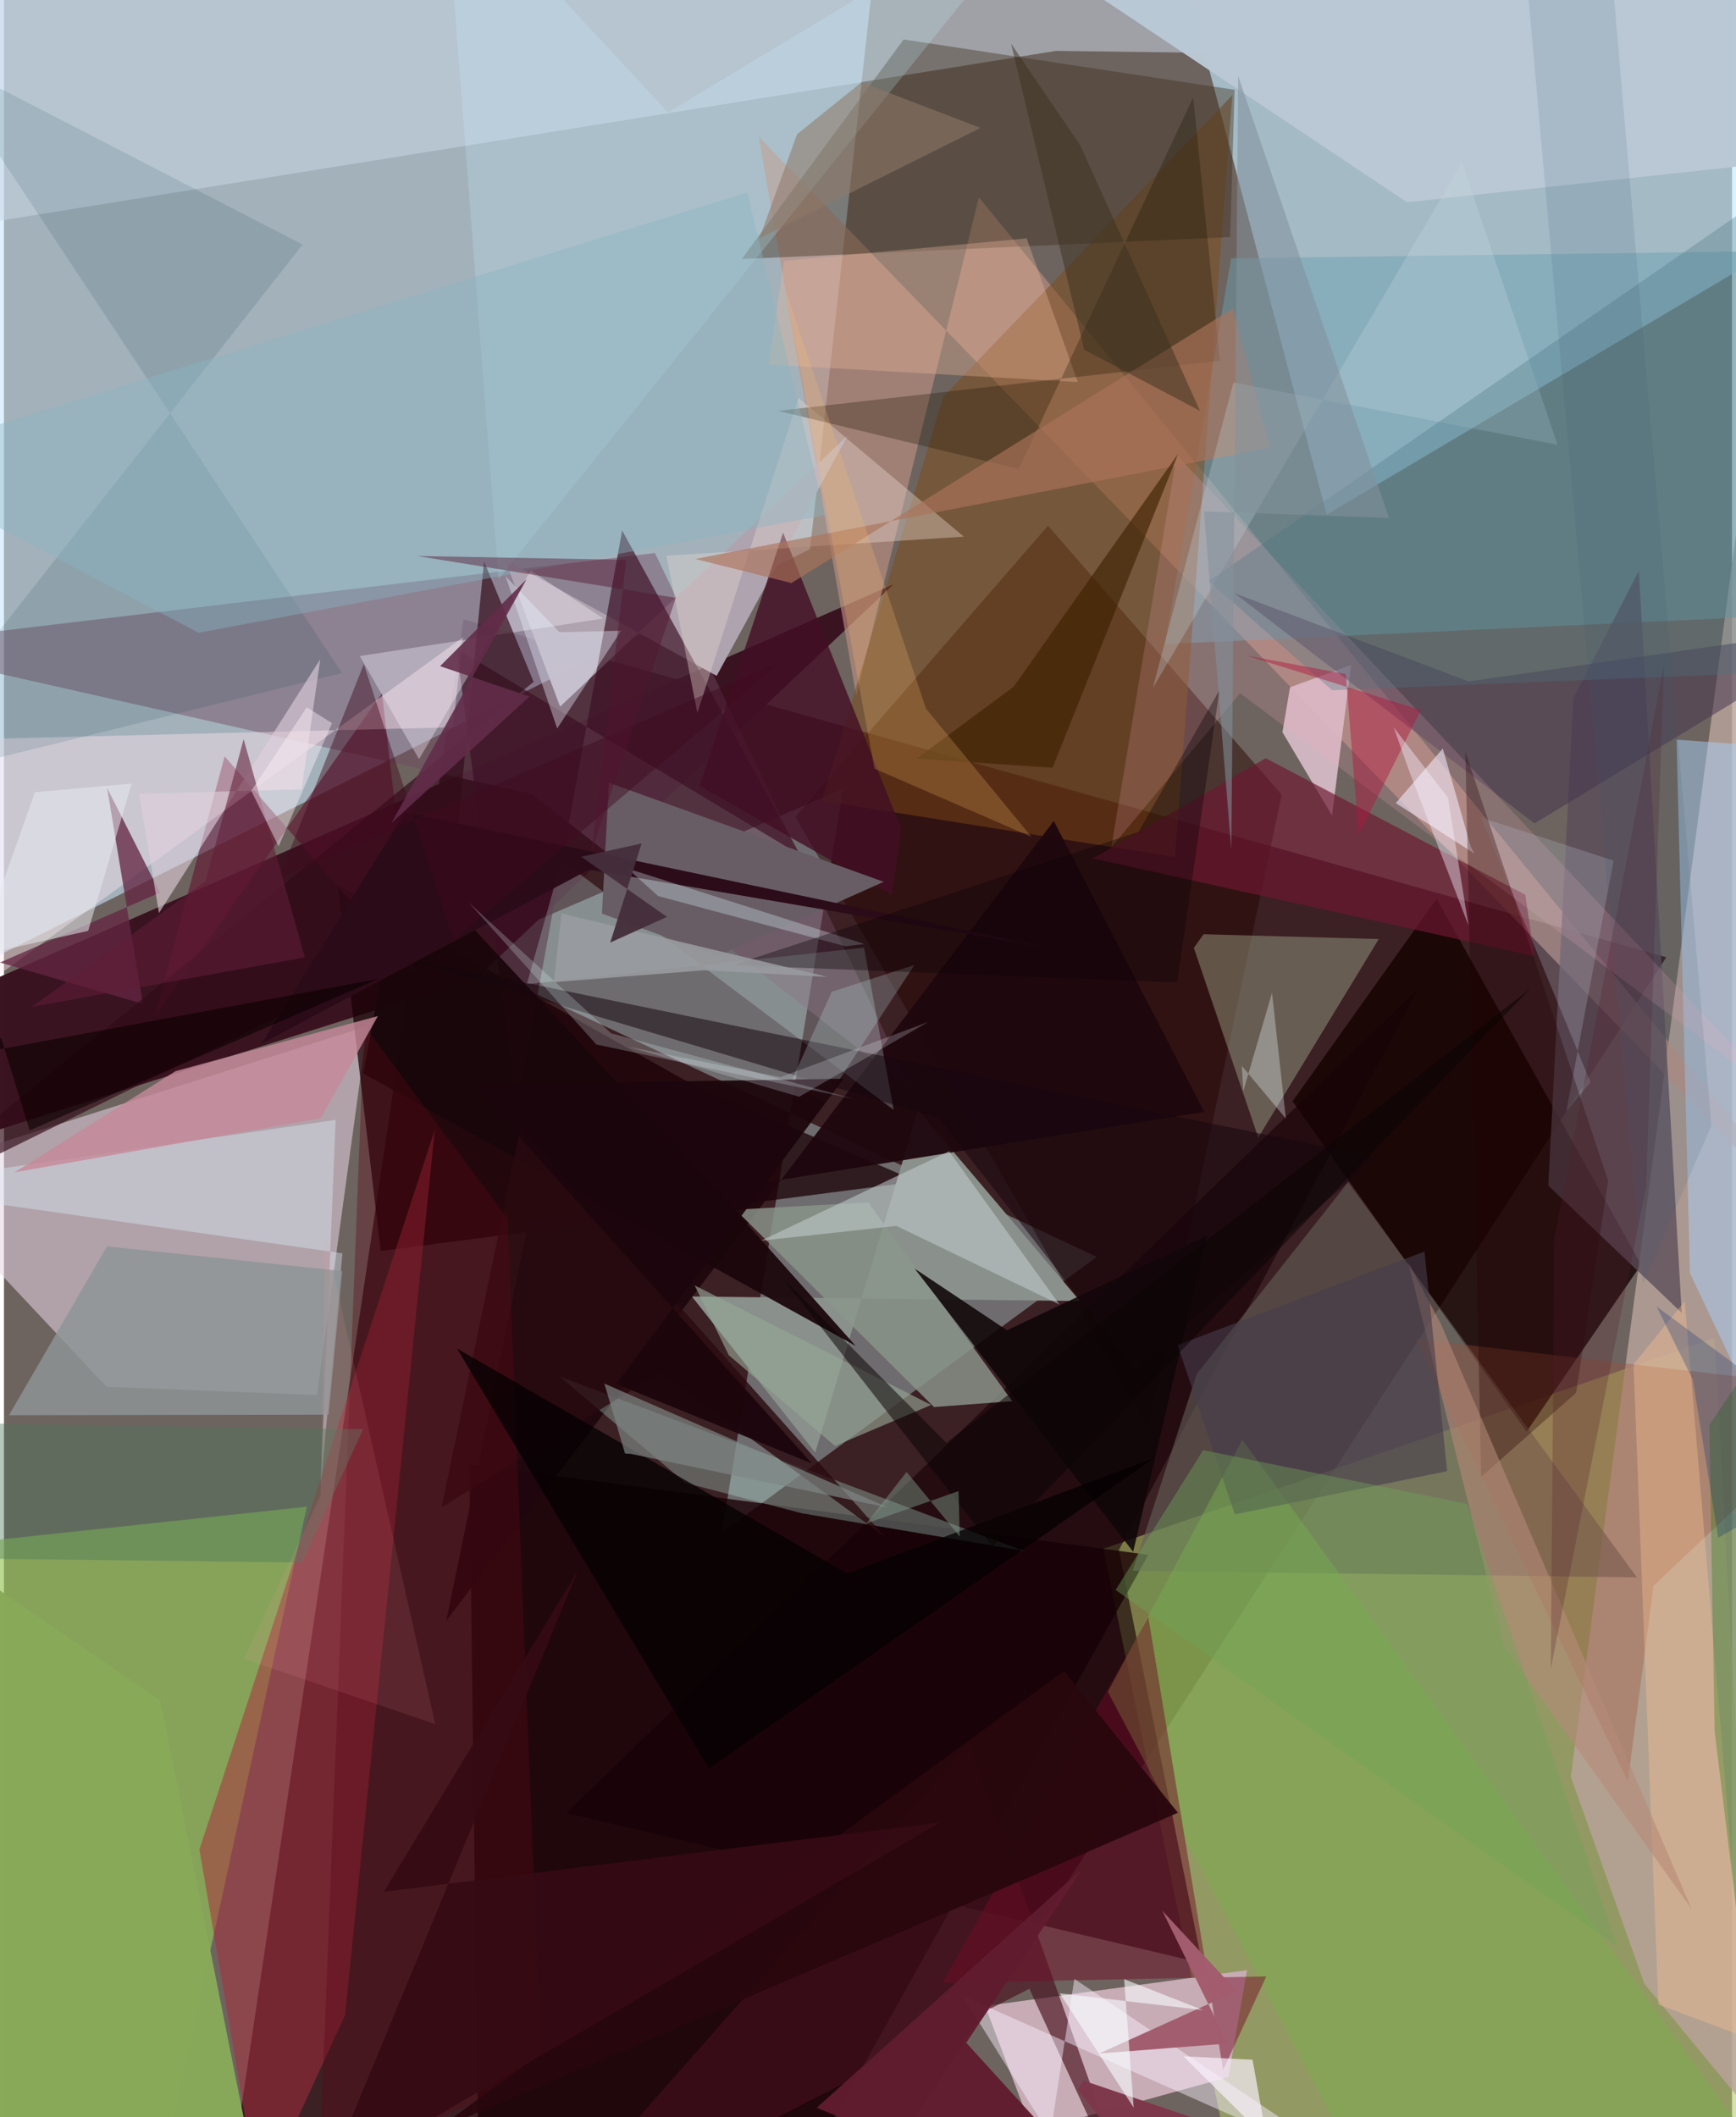 <svg xmlns="http://www.w3.org/2000/svg" width="228" height="278" viewBox="0 0 836 1024"><path fill="#6e645f" d="M0 0h836v1024H0z"/><path fill="#25040c" fill-opacity=".702" d="M804.18 462.993L222.357 299.618l-109.079 730.12L400.639 1086z"/><path fill="#c9e7fe" fill-opacity=".584" d="M-56.152-3.629l475.577 2.442-29.454 266.763L-62 491.844z"/><path fill="#c2eaff" fill-opacity=".639" d="M898-62L570.234-14.943l69.66 263.824L898 95.799z"/><path fill="#b2c667" fill-opacity=".545" d="M599.357 1077.144l249.803-37.642-21.633-392.287L531.89 749.068z"/><path fill="#9baead" fill-opacity=".537" d="M347.324 741.256l58.65-359.742-187.98 80.742L528.66 607.91z"/><path fill="#e4d4e3" fill-opacity=".557" d="M-47.542 567.283l97.173 103.45 101.805 4 24.386-178.447z"/><path fill="#3a1321" fill-opacity=".992" d="M-11.734 476.72l442.073-194.088-201.654 190.461L-62 565.239z"/><path fill="#150000" fill-opacity=".792" d="M623.401 532.64l69.69-97.973 98.937 176.988-55.428 80.817z"/><path fill="#b8a29a" fill-opacity=".824" d="M793.594 959.456L898 1086l-53.603-876.489-86.39 649.832z"/><path fill="#94c556" fill-opacity=".643" d="M68.805 1086l77.722-357.256L-62 751.025l18.65 254.258z"/><path fill="#1a0006" fill-opacity=".788" d="M225.185 708.285l328.445 43.727L367.291 1086l-137.306-4.03z"/><path fill="#c8acb5" fill-opacity=".992" d="M592.352 1004.618l-94.745 26.11-22.936-60.5 126.66-17.32z"/><path fill="#270600" fill-opacity=".49" d="M618.16 384.409l-64.8 306.236-170.483-295.579 122.213-140.79z"/><path fill="#bc9081" fill-opacity=".643" d="M898 617.36L365.084 66.02l47.213 270.49 59.369-240.998z"/><path fill="#6ba1b0" fill-opacity=".482" d="M561.677 311.536L898 295.98V120.894l-304.32 4.067z"/><path fill="#c9d5e3" fill-opacity=".545" d="M25.516-62L-62 116.369l570.933-91.767 330.184 4.278z"/><path fill="#714961" fill-opacity=".447" d="M439.656 527.74L314.937 267.474-62 312.3l317.243 71.707z"/><path fill="#190005" fill-opacity=".737" d="M182.238 605.056l259.435-33.647-108.734-46.949-171.556-96.444z"/><path fill="#a92b3d" fill-opacity=".514" d="M94.563 894.518l29.053 170.066 41.44-89.93 43.378-428.262z"/><path fill="#160005" fill-opacity=".616" d="M539.365 749.692l145.02-271.66L271.996 876.92l307.6 72.57z"/><path fill="#7b4917" fill-opacity=".494" d="M395.691 387.307l58.765-195.508L594.22 46.106l-27.636 368.481z"/><path fill="#8b928d" fill-opacity=".988" d="M520.559 629.278l-78.352-92.379L392.49 702.54l-59.697-75.478z"/><path fill="#625f59" fill-opacity=".6" d="M577.053 664.56l73.225-92.8L789.97 762.922l-243.938-3.165z"/><path fill="#bac9a7" fill-opacity=".357" d="M606.791 550.229l58.314-96.05-84.764-2.32-4.712 6.589z"/><path fill="#40301f" fill-opacity=".416" d="M593.235 114.68l-236.318 10.604 78.336-106.198 160.094 24.352z"/><path fill="#d3b9c4" fill-opacity=".957" d="M642.493 394.466l9.216-72.847-29.55 10.81-3.66 21.723z"/><path fill="#1f070e" fill-opacity=".953" d="M580.669 537.8l-326.774 52.367L213.99 783.85l293.903-386.802z"/><path fill="#aea3af" fill-opacity=".992" d="M242.4 270.582l26.639 71.175L408.15 210.705l-63.364 116.181z"/><path fill="#bbf5e5" fill-opacity=".294" d="M493.312 750.121l-224.534-84.378 60.962 51.495 56.22 14.668z"/><path fill="#3a0e22" fill-opacity=".659" d="M248.098 536.53L218.976 313.8l166.238 99.74-86.142-156.975z"/><path fill="#d3fafa" fill-opacity=".247" d="M269.76 416.118l-16.826 59.918 163.13-17.695 14.352 78.455z"/><path fill="#5b4b58" fill-opacity=".773" d="M811.644 634.96L790.91 276.064 759.226 337.8l-12.117 235.63z"/><path fill="#a8d4ff" fill-opacity=".471" d="M815.613 615.7l-6.455-257.945 54.664 3.931 20.253 398.612z"/><path fill="#8a968a" fill-opacity=".816" d="M418.112 581.54l-64.22 3.546 96.025 95.464 37.852-2.857z"/><path fill="#601330" fill-opacity=".596" d="M198.721 471.509l-15.855-136.194-109.792 155.87 33.671-125.373z"/><path fill="#ffe5ef" fill-opacity=".424" d="M217.178 351.769l4.907-43.555L-62 514.816V358.729z"/><path fill="#46101e" fill-opacity=".647" d="M553.216 1086L467.11 842.986 252.362 1086l243.71-124.102z"/><path fill="#6e1831" fill-opacity=".675" d="M740.325 462.42l-213.47-47.258 83.559-48.44 125.56 66.077z"/><path fill="#420e25" fill-opacity=".8" d="M336.532 380.128l40.384-122.504 57.09 143.051-4.34 32.179z"/><path fill="#7bad4c" fill-opacity=".498" d="M675.139 1086L534.054 818.247l65.055-121.854 243.453 335.946z"/><path fill="#730b27" fill-opacity=".471" d="M553.613 782.159L453.925 959.08l156.759-3.173-20.882 45.3z"/><path fill="#9f4d36" fill-opacity=".337" d="M785.61 861.565l-102.788-213.98L898 672.699l-99.99 94.27z"/><path fill="#dae9f9" fill-opacity=".404" d="M163.745 606.184L-62 573.97l222.468-32.331-7.258 176.985z"/><path fill="#8d9496" fill-opacity=".835" d="M49.854 602.831l113.788 11.934-6.606 69.475-154.61.262z"/><path fill="#19060a" fill-opacity=".929" d="M173.843 519.252l238.184 131.701-72.107-80.915-146.547-157.134z"/><path fill="#bac8d5" fill-opacity=".984" d="M439.403-62L678.71 97.814l191.235-20.66L839.052-62z"/><path fill="#43354d" fill-opacity=".522" d="M740.434 398.303l-145.192-111.39 113.32 42.671L898 302.407z"/><path fill="#033f43" fill-opacity=".122" d="M-62 381.085l225.55-55.55L-35 25.69l179.49 92.594z"/><path fill="#fcafc6" fill-opacity=".18" d="M567.338 220.007l-31.6 189.76 62.23-74.5L861.69 532.616z"/><path fill="#e7d8d2" fill-opacity=".384" d="M384.39 192.476l79.983 67.087-143.88 9.231 14.97 76.058z"/><path fill="#632643" fill-opacity=".757" d="M49.921 381.142l17.262 104.353L-1.93 465.53l77.4-33.798z"/><path fill="#c1cccb" fill-opacity=".565" d="M510.605 630.926l-53.365-74.097-90.947 43.238 65.489-7.129z"/><path fill="#f9f0ff" fill-opacity=".463" d="M463.703 965.282l42.44 67.618 11.694-75.785 139.963 94.423z"/><path fill="#290b10" fill-opacity=".804" d="M211.71 729.05l105.895-65.244 108.61 79.503-176.258-197.827z"/><path fill="#eab79b" fill-opacity=".353" d="M519.488 184.802l-24.714-69.494-117.39 10.884-7.583 50.123z"/><path fill="#0f0607" fill-opacity=".878" d="M582.006 597.577l-35.722 152.96L440.609 613.61l44.635 29.798z"/><path fill="#1b1203" fill-opacity=".29" d="M588.207 174.481l-213.675 24.235 116.375 28.107 84.415-179.719z"/><path fill="#faf5ff" fill-opacity=".357" d="M172.112 317.313l28.675 49.827L254.834 276l35.136 23.145z"/><path fill="#c9f7ff" fill-opacity=".208" d="M213.038-62L321.25 54.393 514.262-62 239.29 280.042z"/><path fill="#320b19" fill-opacity=".675" d="M256.239 329.799L-61.548 587.316l276.004-136.071 17.814-179.677z"/><path fill="#16060f" fill-opacity=".525" d="M663.611 559.73L547.402 662.716l-95.12-121.8-263.115-78.545z"/><path fill="#ab735b" fill-opacity=".643" d="M612.656 216.504l-18.112-67.296-213.613 132.795-46.526-11.646z"/><path fill="#fcc293" fill-opacity=".369" d="M843.145 985.53l-42.79-15.993-12.024-309.7 24.774-30.444z"/><path fill="#5c0614" fill-opacity=".357" d="M174.195 495.996L152.58 1048.65l107.566-45.48-16.503-413.678z"/><path fill="#611c2f" fill-opacity=".965" d="M393.204 1019.454L554.784 1086l-89.263-97.972 56.253-84.199z"/><path fill="#a25d6f" fill-opacity=".996" d="M592.03 988.375l-31.62-64.153 36.042 38.798-66.573 30.181z"/><path fill="#167801" fill-opacity=".298" d="M827.558 837.191L857.831 1086 898 581.051l-72.992 108.115z"/><path fill="#685d65" d="M289.274 441.876l3.38-63.298 132.922 47.934-80.39 35.901z"/><path fill="#f3eafb" fill-opacity=".58" d="M709.593 409.498l1.763 3.34-38.056-24.405 22.774-26.413z"/><path fill="#c5edec" fill-opacity=".235" d="M440.452 466.732l-43.29 66.141-16.528-9.255 19.847-43.943z"/><path fill="#1c060c" fill-opacity=".949" d="M226.662 524.627l179.487-2.898-109.93 147.687 94.67 38.422z"/><path fill="#2b0c18" fill-opacity=".984" d="M194.111 392.874l314.115 66.092-225.16-38.394-158.524 84.289z"/><path fill="#050102" fill-opacity=".761" d="M219.145 652.217l121.873 203.092 215.356-150.06-148.521 55.758z"/><path fill="#3c2001" fill-opacity=".624" d="M507.286 371.327l60.735-151.776-79.626 112.656-46.857 34.694z"/><path fill="#c68899" fill-opacity=".808" d="M83.054 518.053L5.218 566.997l147.994-26.176 27.691-49.394z"/><path fill="#c4dce2" fill-opacity=".271" d="M594.772 184.982l156.818 30.115-46.193-136.47L555.77 332.804z"/><path fill="#7f8684" fill-opacity=".69" d="M300.45 703.018l-9.99-33.817 137.37 60.014-124.38-25.998z"/><path fill="#88b5c1" fill-opacity=".404" d="M-62 223.72l156.166 82.335 303.13-56.902-37.722-156.06z"/><path fill="#aeb5c1" fill-opacity=".29" d="M767.515 523.382l-11.697 14.204 22.872-121.32-64.014-20.847z"/><path fill="#497583" fill-opacity=".318" d="M642.479 333.83l-59.587-52.802L898 63.022v260.57z"/><path fill="#fdbf71" fill-opacity=".227" d="M377.978 139.765l43.162 232.012 75.94 32.984-50.999-62.013z"/><path fill="#88a958" fill-opacity=".988" d="M75.769 822.483L-62 728.135-30.008 1086l150.953-36.722z"/><path fill="#28070d" fill-opacity=".953" d="M502.128 905.313l-293.771 125.323 304.515-222.41 55.03 68.532z"/><path fill="#230000" fill-opacity=".318" d="M760.571 673.666l-45.922 40.579-7.65-350.588 69.07 207.436z"/><path fill="#b68978" fill-opacity=".576" d="M725.661 796.058l90.86 127.437-121.232-282.85-15.903-29.876z"/><path fill="#dfced9" fill-opacity=".62" d="M153.009 318.889L75.003 441.614l-9.64-57.707 78.671-2.118z"/><path fill="#96a596" fill-opacity=".635" d="M448.57 679.513l-46.536 19.822-51.407-43.89-16.5-33.749z"/><path fill="#fbf2ff" fill-opacity=".675" d="M604.03 996.216l-33.454-1.649L662.79 1086l-45.083-13.213z"/><path fill="#e0f8ff" fill-opacity=".306" d="M407.161 457.699L316.47 433.39l-14.814-13.333 114.657 36.54z"/><path fill="#40091e" fill-opacity=".447" d="M174.093 321.244L132.905 424.84l243.282-105.048L217.616 454.67z"/><path fill="#463d4b" fill-opacity=".604" d="M687.193 605.33l-119.45 45.24 27.706 81.871 102.72-20.888z"/><path fill="#eaf7fe" fill-opacity=".329" d="M599.557 527.725l13.892-47.548 6.702 60.86-21.316-25.533z"/><path fill="#0a0504" fill-opacity=".525" d="M376.666 618.144L478.193 747.99l260.331-269.922-282.6 219.813z"/><path fill="#611d37" fill-opacity=".569" d="M115.941 357.476l-18.353 68.746-84.077 60.77 132.04-23.946z"/><path fill="#e0fbff" fill-opacity=".224" d="M224.756 436.438l61.83 68.753 124.245 26.24-117.06-31.656z"/><path fill="#eaefff" fill-opacity=".392" d="M267.628 352.346l30.976-47.32-29.852.76-26.099-27.114z"/><path fill="#6fa358" fill-opacity=".416" d="M780.356 941.33l-242.57-172.32 42.337-67.635 127.754 26.03z"/><path fill="#3a2f1e" fill-opacity=".478" d="M487.189 21.055l35.404 148.095 56.01 29.552-57.92-128.4z"/><path fill="#85a390" fill-opacity=".439" d="M462.39 743.216l-25.733-31.313-19.418 24.959 44.553-15.67z"/><path fill="#622c49" fill-opacity=".89" d="M252.823 280.185l-65.34 117.83 66.788-61.163-43.283-14.65z"/><path fill="#0b0007" fill-opacity=".357" d="M567.538 475.169l-215.034-8.35 196.342-64.495 39.189-68.519z"/><path fill="#7d374b" fill-opacity=".984" d="M756.955 1086l-234.65-79.671-2.848 4.453 34.417 43.019z"/><path fill="#ad183e" fill-opacity=".467" d="M649.155 326.042l-48.314-9.05 84.616 26.443-30.107 60.294z"/><path fill="#e7e9ef" fill-opacity=".537" d="M-13.015 462.284l27.985-79.125 46.821-4.15-21.038 71.205z"/><path fill="#350a14" fill-opacity=".922" d="M155.509 1054.908l297.514-173.479-269.185 33.529 93.813-155.326z"/><path fill="#8e7968" fill-opacity=".549" d="M383.681 64.93l31.144-25.12 57.562 22.059-106.93 53.402z"/><path fill="#0a0000" fill-opacity=".6" d="M-25.493 511.882l206.63-38.425-168.701 73.249-13.832-44.81z"/><path fill="#511430" fill-opacity=".435" d="M301.068 270.78l-16.853 141.246 40.83-122.876-125.124-20.229z"/><path fill="#0c326e" fill-opacity=".278" d="M816.983 667.244l12.324 76.486L898 704.685l-98.455-72.707z"/><path fill="#4a7559" fill-opacity=".404" d="M144.339 755.727L-62 753.257l25.828-65.224 209.897 3.224z"/><path fill="#999b9f" fill-opacity=".89" d="M398.48 472.496l-128.75-30.654-3.744 33.203 72.767-5.765z"/><path fill="#eff6ff" fill-opacity=".216" d="M375.767 520.957l-73.992-14.71 82.942 24.208 62.304-36.131z"/><path fill="#ff9da6" fill-opacity=".11" d="M155.44 597.967l53.21 235.961-92.555-31.64 37.123-78.904z"/><path fill="#521c2b" fill-opacity=".259" d="M794.44 573.897l-46.12 233.292 1.696-208.197 52.994-277.026z"/><path fill="#f5f1ff" fill-opacity=".416" d="M708.497 447.632l-28.5-74.262-7.73-21.63 26.309 34.123z"/><path fill="#f7feff" fill-opacity=".596" d="M546.525 1019.385l-35.754-55.27 69.303 8.1-38.16-14.965z"/><path fill="#83919b" fill-opacity=".553" d="M670.044 250.5l-72.95-213.7-3.35 374.056-13.226-163.539z"/><path fill="#fff1fb" fill-opacity=".427" d="M146.481 342.101l12.207 7.65-25.812 59.62-13.215-26.858z"/><path fill="#3a6173" fill-opacity=".133" d="M732.08-62l60.724 683.055 33.217-76.627L773.641-62z"/><path fill="#452f3c" fill-opacity=".961" d="M279.277 414.375l41.48 29.096-27.46 12.405 15.192-47.923z"/></svg>